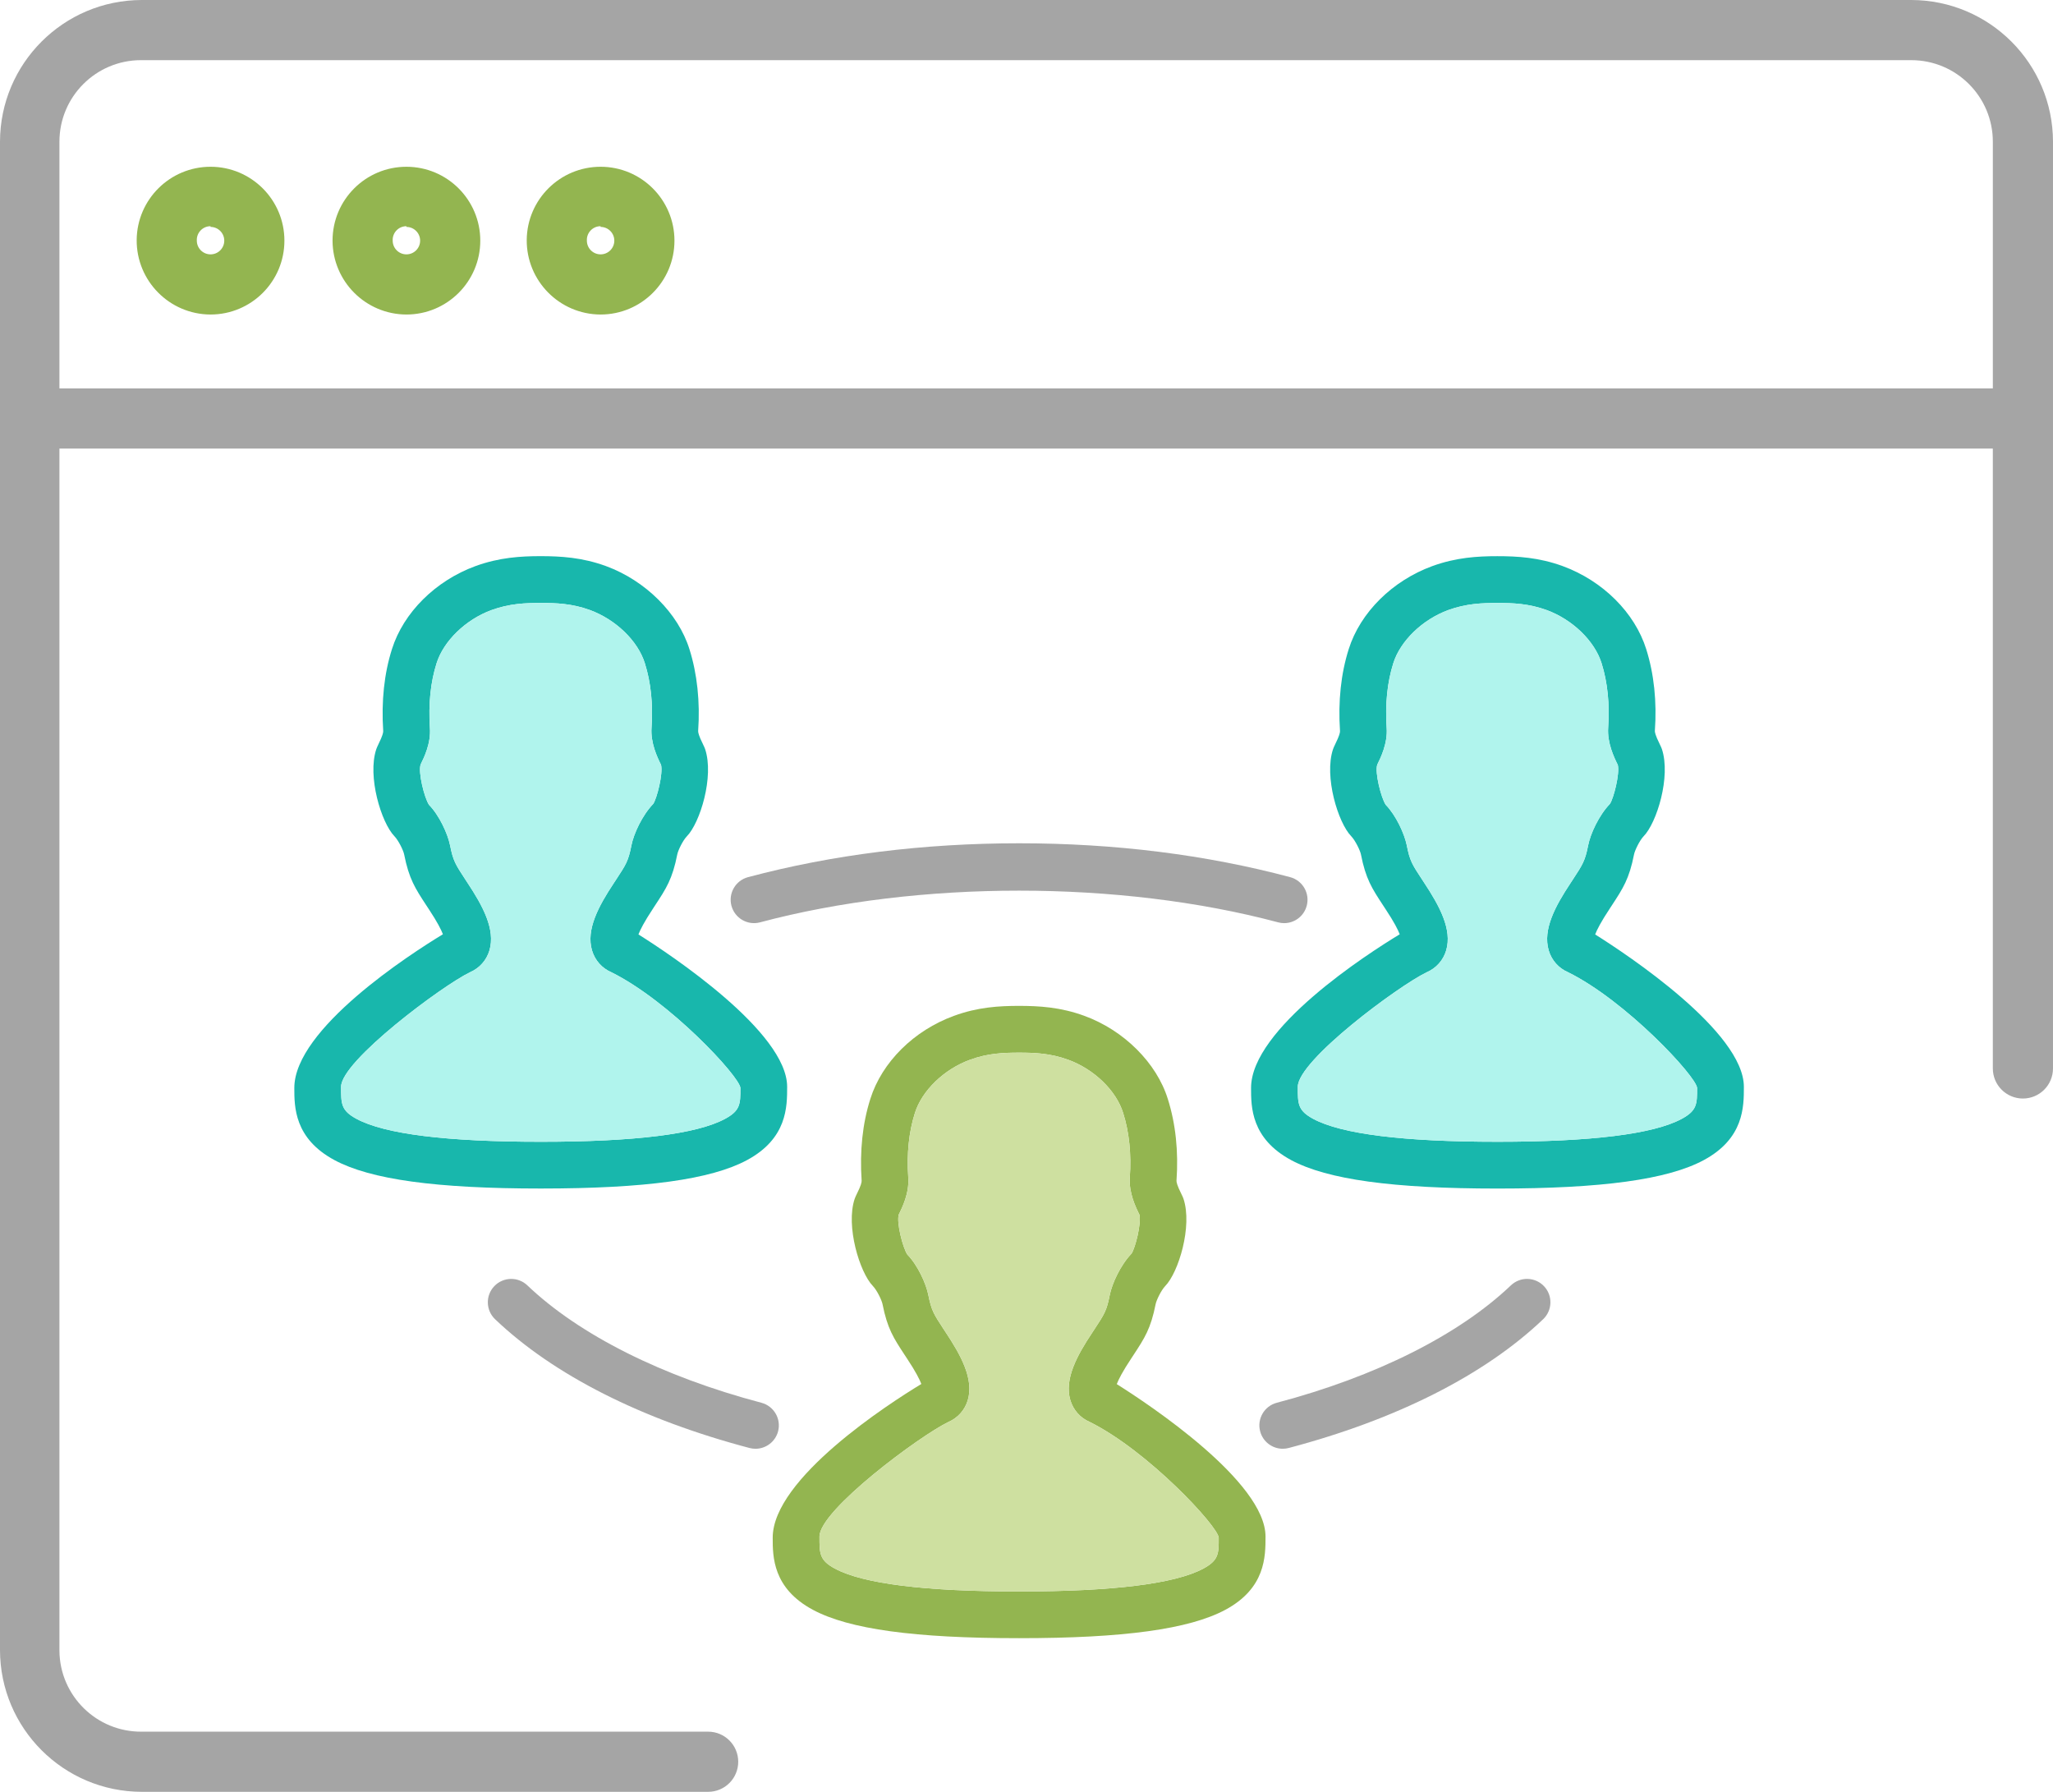 <?xml version="1.0" encoding="utf-8"?>
<!-- Generator: Adobe Illustrator 16.0.0, SVG Export Plug-In . SVG Version: 6.00 Build 0)  -->
<!DOCTYPE svg PUBLIC "-//W3C//DTD SVG 1.1//EN" "http://www.w3.org/Graphics/SVG/1.1/DTD/svg11.dtd">
<svg version="1.1" id="Layer_1" xmlns="http://www.w3.org/2000/svg" xmlns:xlink="http://www.w3.org/1999/xlink" x="0px" y="0px"
	 width="507.893px" height="443.246px" viewBox="203.036 65.467 507.893 443.246"
	 enable-background="new 203.036 65.467 507.893 443.246" xml:space="preserve">
<path fill="#93B550" d="M479.314,407.862c0.424-1.12,1.41-3.093,3.678-6.503l0.451-0.686c2.766-4.216,4.291-6.543,5.486-12.607
	c0.195-0.972,1.375-3.431,2.348-4.445c3.307-3.359,6.805-14.823,4.537-21.633c-0.084-0.235-0.27-0.686-0.574-1.286
	c-0.967-1.938-1.162-2.777-1.15-3.148c0.518-7.292-0.211-14.104-2.146-20.233c-2.773-8.93-10.875-16.998-20.637-20.559
	c-5.916-2.173-11.244-2.471-16.189-2.471c-4.873,0-10.195,0.298-16.08,2.466c-9.902,3.598-17.828,11.468-20.68,20.524
	c-1.933,6.063-2.657,12.877-2.16,20.296c0.012,0.363-0.174,1.196-1.143,3.128c-0.3,0.602-0.49,1.057-0.59,1.343
	c-2.236,6.69,1.23,18.157,4.506,21.532c1.024,1.063,2.195,3.507,2.391,4.483c1.2,6.06,2.717,8.371,5.471,12.567l0.617,0.936
	c2.148,3.235,3.098,5.16,3.516,6.26c-7.998,4.837-36.77,23.389-36.77,38.012c-0.004,4.678-0.008,12.508,9.938,17.847
	c8.925,4.789,25.133,7.021,51.02,7.021c25.885,0,42.094-2.231,51.023-7.021c9.945-5.343,9.939-13.177,9.936-18.121
	C516.115,432.012,487.296,412.863,479.314,407.862z M500.708,453.501c-6.982,3.745-22.307,5.649-45.551,5.649
	c-23.246,0-38.57-1.901-45.551-5.646c-3.845-2.067-3.845-3.702-3.842-7.929c0-6.566,24.959-25.019,31.84-28.321
	c2.402-1.049,4.133-2.981,4.857-5.447c1.533-5.195-1.682-11.065-5.479-16.775l-0.482-0.736c-2.453-3.741-3.037-4.63-3.801-8.479
	c-0.563-2.845-2.658-7.415-5.188-10.001c-1.148-1.689-2.754-8.072-2.113-9.937c0.785-1.578,2.627-5.261,2.332-9.121
	c-0.402-5.913,0.152-11.284,1.645-15.974c1.746-5.547,7.217-10.83,13.623-13.161c4.42-1.626,8.404-1.761,12.178-1.761
	c3.709,0,7.705,0.135,12.145,1.766c6.398,2.335,11.85,7.609,13.57,13.16c1.486,4.689,2.061,10.204,1.65,15.93
	c-0.271,3.749,1.414,7.3,2.371,9.212c0.51,2.24-1.021,8.229-1.938,9.627c-2.748,2.869-4.834,7.415-5.398,10.264
	c-0.762,3.861-1.283,4.658-3.814,8.507l-0.561,0.857c-3.703,5.562-6.912,11.428-5.383,16.614c0.734,2.471,2.459,4.403,4.781,5.407
	c14.4,7.129,31.719,25.765,31.936,28.642C504.548,449.802,504.548,451.436,500.708,453.501z"/>
<path fill="#18B7AC" d="M597.665,296.624c0.422-1.121,1.414-3.093,3.686-6.516l0.471-0.721c2.752-4.204,4.271-6.522,5.467-12.595
	c0.184-0.94,1.377-3.427,2.326-4.415c3.307-3.35,6.816-14.818,4.555-21.623c-0.084-0.236-0.271-0.686-0.57-1.287
	c-1.041-2.081-1.174-2.896-1.168-3.16c0.52-7.292-0.203-14.105-2.131-20.241c-2.838-9.049-10.746-16.922-20.66-20.56
	c-5.92-2.16-11.24-2.455-16.18-2.455c-4.861,0-10.174,0.299-16.102,2.458c-9.896,3.622-17.818,11.5-20.664,20.536
	c-1.92,6.061-2.65,12.871-2.154,20.285c0.016,0.359-0.178,1.191-1.137,3.128c-0.318,0.641-0.518,1.12-0.594,1.359
	c-2.242,6.713,1.244,18.177,4.508,21.512c1.018,1.06,2.203,3.527,2.396,4.475c1.197,6.096,2.727,8.423,5.5,12.647l0.609,0.928
	c2.119,3.2,3.072,5.101,3.486,6.208c-7.98,4.824-36.773,23.38-36.773,37.999c-0.004,4.687-0.008,12.52,9.934,17.867
	c8.93,4.797,25.146,7.028,51.029,7.028s42.096-2.231,51.021-7.028c9.941-5.348,9.938-13.181,9.934-18.134
	C634.45,320.741,605.65,301.624,597.665,296.624z M619.042,342.258c-6.98,3.748-22.305,5.652-45.547,5.652
	c-23.244,0-38.57-1.904-45.551-5.652c-3.848-2.068-3.848-3.71-3.844-7.941c0-6.559,24.963-25.007,31.834-28.31
	c2.408-1.04,4.133-2.972,4.871-5.439c1.537-5.167-1.662-11.025-5.475-16.787l-0.451-0.688c-2.535-3.854-3.061-4.654-3.828-8.559
	c-0.58-2.833-2.666-7.383-5.193-9.977c-1.143-1.686-2.756-8.052-2.096-9.949c0.781-1.574,2.611-5.252,2.318-9.093
	c-0.396-5.916,0.16-11.292,1.646-15.985c1.74-5.527,7.207-10.814,13.6-13.154c4.443-1.617,8.43-1.753,12.207-1.753
	c3.707,0,7.695,0.136,12.129,1.75c6.396,2.347,11.863,7.635,13.592,13.16c1.479,4.686,2.041,10.205,1.625,15.982
	c-0.242,3.734,1.439,7.268,2.391,9.181c0.506,2.231-1.027,8.216-1.951,9.623c-2.758,2.876-4.834,7.435-5.387,10.256
	c-0.758,3.849-1.344,4.737-3.795,8.475l-0.617,0.944c-3.682,5.559-6.877,11.411-5.346,16.571c0.729,2.462,2.449,4.396,4.777,5.399
	c14.391,7.117,31.711,25.752,31.928,28.624C622.886,338.548,622.886,340.189,619.042,342.258z"/>
<path fill="#18B7AC" d="M387.835,352.446c9.945-5.352,9.938-13.186,9.934-18.134c0-13.555-28.808-32.692-36.788-37.693
	c0.421-1.117,1.409-3.084,3.669-6.499l0.415-0.637c2.788-4.236,4.323-6.571,5.525-12.671c0.191-0.976,1.367-3.426,2.34-4.435
	c3.303-3.347,6.805-14.806,4.55-21.596c-0.084-0.235-0.275-0.701-0.582-1.319c-0.972-1.948-1.158-2.79-1.147-3.16
	c0.511-7.184-0.239-14.189-2.151-20.229c-2.77-8.909-10.874-16.986-20.655-20.572c-5.901-2.159-11.229-2.458-16.177-2.458
	c-4.857,0-10.168,0.299-16.103,2.458c-9.888,3.623-17.811,11.492-20.662,20.536c-1.921,6.052-2.65,12.857-2.164,20.297
	c0.012,0.354-0.171,1.179-1.124,3.104c-0.33,0.674-0.538,1.184-0.593,1.367c-2.24,6.694,1.223,18.154,4.494,21.524
	c1.021,1.057,2.202,3.514,2.395,4.467c1.203,6.081,2.729,8.404,5.486,12.619l0.618,0.94c2.123,3.208,3.071,5.112,3.494,6.22
	c-7.989,4.846-36.761,23.369-36.761,38.008c-0.004,4.687-0.009,12.52,9.937,17.863c8.926,4.796,25.143,7.027,51.034,7.027
	C362.701,359.473,378.91,357.242,387.835,352.446z M287.415,334.312c0-6.412,25.157-25.105,31.848-28.314
	c2.401-1.043,4.128-2.973,4.857-5.438c1.533-5.168-1.661-11.03-5.475-16.78l-0.459-0.701c-2.521-3.85-3.047-4.65-3.82-8.551
	c-0.578-2.841-2.678-7.395-5.192-9.96c-1.144-1.69-2.745-8.069-2.075-10.001c0.837-1.702,2.585-5.244,2.287-9.049
	c-0.387-5.929,0.167-11.304,1.657-15.986c1.745-5.534,7.216-10.821,13.598-13.157c4.451-1.622,8.437-1.756,12.201-1.756
	c3.714,0,7.715,0.135,12.128,1.749c6.416,2.355,11.875,7.635,13.596,13.172c1.491,4.694,2.06,10.209,1.654,15.931
	c-0.275,3.749,1.409,7.299,2.358,9.216c0.51,2.236-1.017,8.228-1.929,9.623c-2.749,2.856-4.838,7.411-5.402,10.26
	c-0.765,3.885-1.295,4.69-3.841,8.563l-0.587,0.893c-3.669,5.55-6.854,11.396-5.322,16.548c0.732,2.466,2.462,4.395,4.777,5.395
	c14.396,7.128,31.716,25.756,31.932,28.625c0.003,3.959,0.003,5.602-3.842,7.666c-6.976,3.748-22.301,5.652-45.537,5.652
	c-23.25,0-38.583-1.904-45.56-5.652C287.411,340.189,287.411,338.548,287.415,334.312z"/>
<g>
	<path fill="#CEE0A0" d="M500.708,453.501c-6.98,3.745-22.307,5.649-45.551,5.649c-23.246,0-38.569-1.901-45.55-5.646
		c-3.845-2.067-3.845-3.702-3.842-7.929c0-6.566,24.96-25.019,31.841-28.321c2.402-1.049,4.133-2.981,4.857-5.447
		c1.533-5.195-1.684-11.065-5.48-16.775l-0.48-0.736c-2.455-3.741-3.037-4.63-3.803-8.479c-0.561-2.845-2.658-7.415-5.188-10.001
		c-1.148-1.689-2.752-8.072-2.111-9.937c0.785-1.578,2.625-5.261,2.332-9.121c-0.402-5.913,0.15-11.284,1.645-15.974
		c1.746-5.547,7.215-10.83,13.621-13.161c4.42-1.626,8.404-1.761,12.178-1.761c3.711,0,7.705,0.135,12.145,1.766
		c6.4,2.335,11.852,7.609,13.572,13.16c1.486,4.689,2.059,10.204,1.648,15.93c-0.27,3.749,1.414,7.3,2.371,9.212
		c0.51,2.24-1.02,8.229-1.936,9.627c-2.75,2.869-4.834,7.415-5.4,10.264c-0.76,3.861-1.281,4.658-3.813,8.507l-0.563,0.857
		c-3.701,5.562-6.912,11.428-5.383,16.614c0.734,2.471,2.459,4.403,4.781,5.407c14.4,7.129,31.721,25.765,31.938,28.642
		C504.548,449.802,504.548,451.436,500.708,453.501z"/>
	<path fill="#B0F4ED" d="M619.044,342.258c-6.982,3.748-22.307,5.652-45.549,5.652c-23.244,0-38.568-1.904-45.551-5.652
		c-3.848-2.068-3.848-3.71-3.844-7.941c0-6.559,24.963-25.007,31.836-28.31c2.406-1.04,4.131-2.972,4.869-5.439
		c1.537-5.167-1.66-11.025-5.475-16.787l-0.449-0.688c-2.535-3.854-3.061-4.654-3.83-8.559c-0.578-2.833-2.666-7.383-5.193-9.977
		c-1.143-1.686-2.756-8.052-2.094-9.949c0.779-1.574,2.609-5.252,2.318-9.093c-0.398-5.916,0.158-11.292,1.645-15.985
		c1.742-5.527,7.209-10.814,13.6-13.154c4.443-1.617,8.432-1.753,12.209-1.753c3.705,0,7.693,0.136,12.129,1.75
		c6.395,2.347,11.861,7.635,13.592,13.16c1.477,4.686,2.039,10.205,1.625,15.982c-0.244,3.734,1.439,7.268,2.391,9.181
		c0.506,2.231-1.027,8.216-1.953,9.623c-2.758,2.876-4.832,7.435-5.387,10.256c-0.758,3.849-1.342,4.737-3.793,8.475l-0.619,0.944
		c-3.68,5.559-6.877,11.411-5.346,16.571c0.729,2.462,2.451,4.396,4.777,5.399c14.391,7.117,31.713,25.752,31.928,28.624
		C622.888,338.548,622.888,340.189,619.044,342.258z"/>
	<path fill="#B0F4ED" d="M287.416,334.312c0-6.412,25.157-25.105,31.848-28.314c2.401-1.043,4.128-2.973,4.857-5.438
		c1.533-5.168-1.661-11.03-5.475-16.78l-0.459-0.701c-2.521-3.85-3.047-4.65-3.82-8.551c-0.578-2.841-2.678-7.395-5.192-9.96
		c-1.144-1.69-2.745-8.069-2.075-10.001c0.837-1.702,2.585-5.244,2.287-9.049c-0.387-5.929,0.167-11.304,1.657-15.986
		c1.745-5.534,7.216-10.821,13.598-13.157c4.451-1.622,8.437-1.756,12.201-1.756c3.714,0,7.715,0.135,12.128,1.749
		c6.416,2.355,11.875,7.635,13.596,13.172c1.491,4.694,2.06,10.209,1.654,15.931c-0.275,3.749,1.409,7.299,2.358,9.216
		c0.51,2.236-1.017,8.228-1.929,9.623c-2.749,2.856-4.838,7.411-5.402,10.26c-0.765,3.885-1.295,4.69-3.841,8.563l-0.587,0.893
		c-3.669,5.55-6.854,11.396-5.322,16.548c0.732,2.466,2.462,4.395,4.777,5.395c14.396,7.128,31.716,25.756,31.932,28.625
		c0.003,3.959,0.003,5.602-3.842,7.666c-6.976,3.748-22.301,5.652-45.537,5.652c-23.25,0-38.583-1.904-45.56-5.652
		C287.412,340.189,287.412,338.548,287.416,334.312z"/>
</g>
<path fill="#A5A5A5" d="M576.82,383.428c-12.867,12.265-33.434,22.581-57.92,29.043c-3.088,0.813-4.932,3.981-4.115,7.068
	c0.686,2.595,3.027,4.308,5.586,4.308c0.49,0,0.988-0.063,1.482-0.19c26.721-7.058,48.484-18.073,62.947-31.856
	c2.311-2.204,2.402-5.865,0.199-8.176C582.79,381.312,579.134,381.229,576.82,383.428z"/>
<path fill="#A5A5A5" d="M391.404,412.471c-24.479-6.462-45.048-16.778-57.909-29.043c-2.312-2.199-5.973-2.112-8.177,0.199
	c-2.203,2.312-2.115,5.969,0.195,8.177c14.456,13.782,36.224,24.8,62.943,31.855c0.493,0.127,0.992,0.191,1.479,0.191
	c2.563,0,4.9-1.713,5.59-4.307C396.339,416.453,394.493,413.289,391.404,412.471z"/>
<path fill="#A5A5A5" d="M391.066,293.626c39.207-10.451,88.964-10.451,128.166,0c0.502,0.136,0.998,0.199,1.494,0.199
	c2.559,0,4.895-1.709,5.582-4.299c0.824-3.084-1.014-6.252-4.096-7.076c-20.852-5.563-43.416-8.38-67.055-8.38
	c-23.648,0-46.212,2.821-67.068,8.38c-3.088,0.824-4.92,3.988-4.101,7.076C384.815,292.615,387.982,294.451,391.066,293.626z"/>
<path fill="#93B550" d="M255.122,143.27c10.094,0,18.275-8.183,18.275-18.276s-8.184-18.275-18.275-18.274
	c-10.023,0-18.176,8.074-18.273,18.097c-0.066,10.125,8.088,18.388,18.215,18.454C255.083,143.27,255.102,143.27,255.122,143.27z
	 M255.122,121.602c1.875,0,3.395,1.519,3.395,3.393s-1.52,3.393-3.395,3.393c-1.873,0-3.393-1.519-3.393-3.393l0,0
	c-0.098-1.872,1.338-3.468,3.211-3.567c0.061-0.003,0.121-0.005,0.182-0.005V121.602z M303.579,143.27
	c10.092,0,18.275-8.182,18.275-18.275c0-10.093-8.184-18.275-18.275-18.275c-10.094,0-18.275,8.182-18.275,18.275l0,0
	C285.337,135.075,293.499,143.238,303.579,143.27z M303.579,121.602c1.873,0,3.393,1.519,3.393,3.393s-1.52,3.393-3.393,3.393
	c-1.875,0-3.393-1.519-3.393-3.393l0,0c-0.1-1.872,1.338-3.468,3.209-3.567c0.061-0.003,0.123-0.005,0.184-0.005V121.602z
	 M351.618,143.27c10.092,0,18.275-8.183,18.273-18.276c0-10.093-8.182-18.275-18.275-18.274c-10.023,0-18.176,8.074-18.273,18.097
	c-0.066,10.125,8.09,18.388,18.215,18.454C351.577,143.27,351.598,143.27,351.618,143.27z M351.618,121.602
	c1.873,0,3.393,1.519,3.393,3.393s-1.52,3.393-3.393,3.393c-1.875,0-3.393-1.519-3.393-3.393l0,0
	c-0.1-1.872,1.338-3.468,3.209-3.567c0.061-0.003,0.123-0.005,0.184-0.005V121.602z"/>
<path fill="#A5A5A5" d="M378.227,493.832H238.098c-11.145,0.098-20.26-8.855-20.359-20.002c0-0.059,0-0.119,0-0.178V176.427h478.307
	v153.344c0,4.109,3.332,7.441,7.441,7.441s7.441-3.332,7.441-7.441V100.529c-0.033-19.351-15.711-35.029-35.063-35.062H238.098
	c-19.352,0.033-35.029,15.711-35.063,35.062v373.123c0.033,19.35,15.711,35.029,35.063,35.061h140.129
	c4.109,0,7.439-3.33,7.439-7.439S382.337,493.832,378.227,493.832z M238.098,80.349h437.768c11.146,0,20.18,9.035,20.18,20.18
	v61.017H217.739v-61.017c0-11.145,9.035-20.18,20.18-20.181C237.977,80.348,238.038,80.349,238.098,80.349z"/>
</svg>
